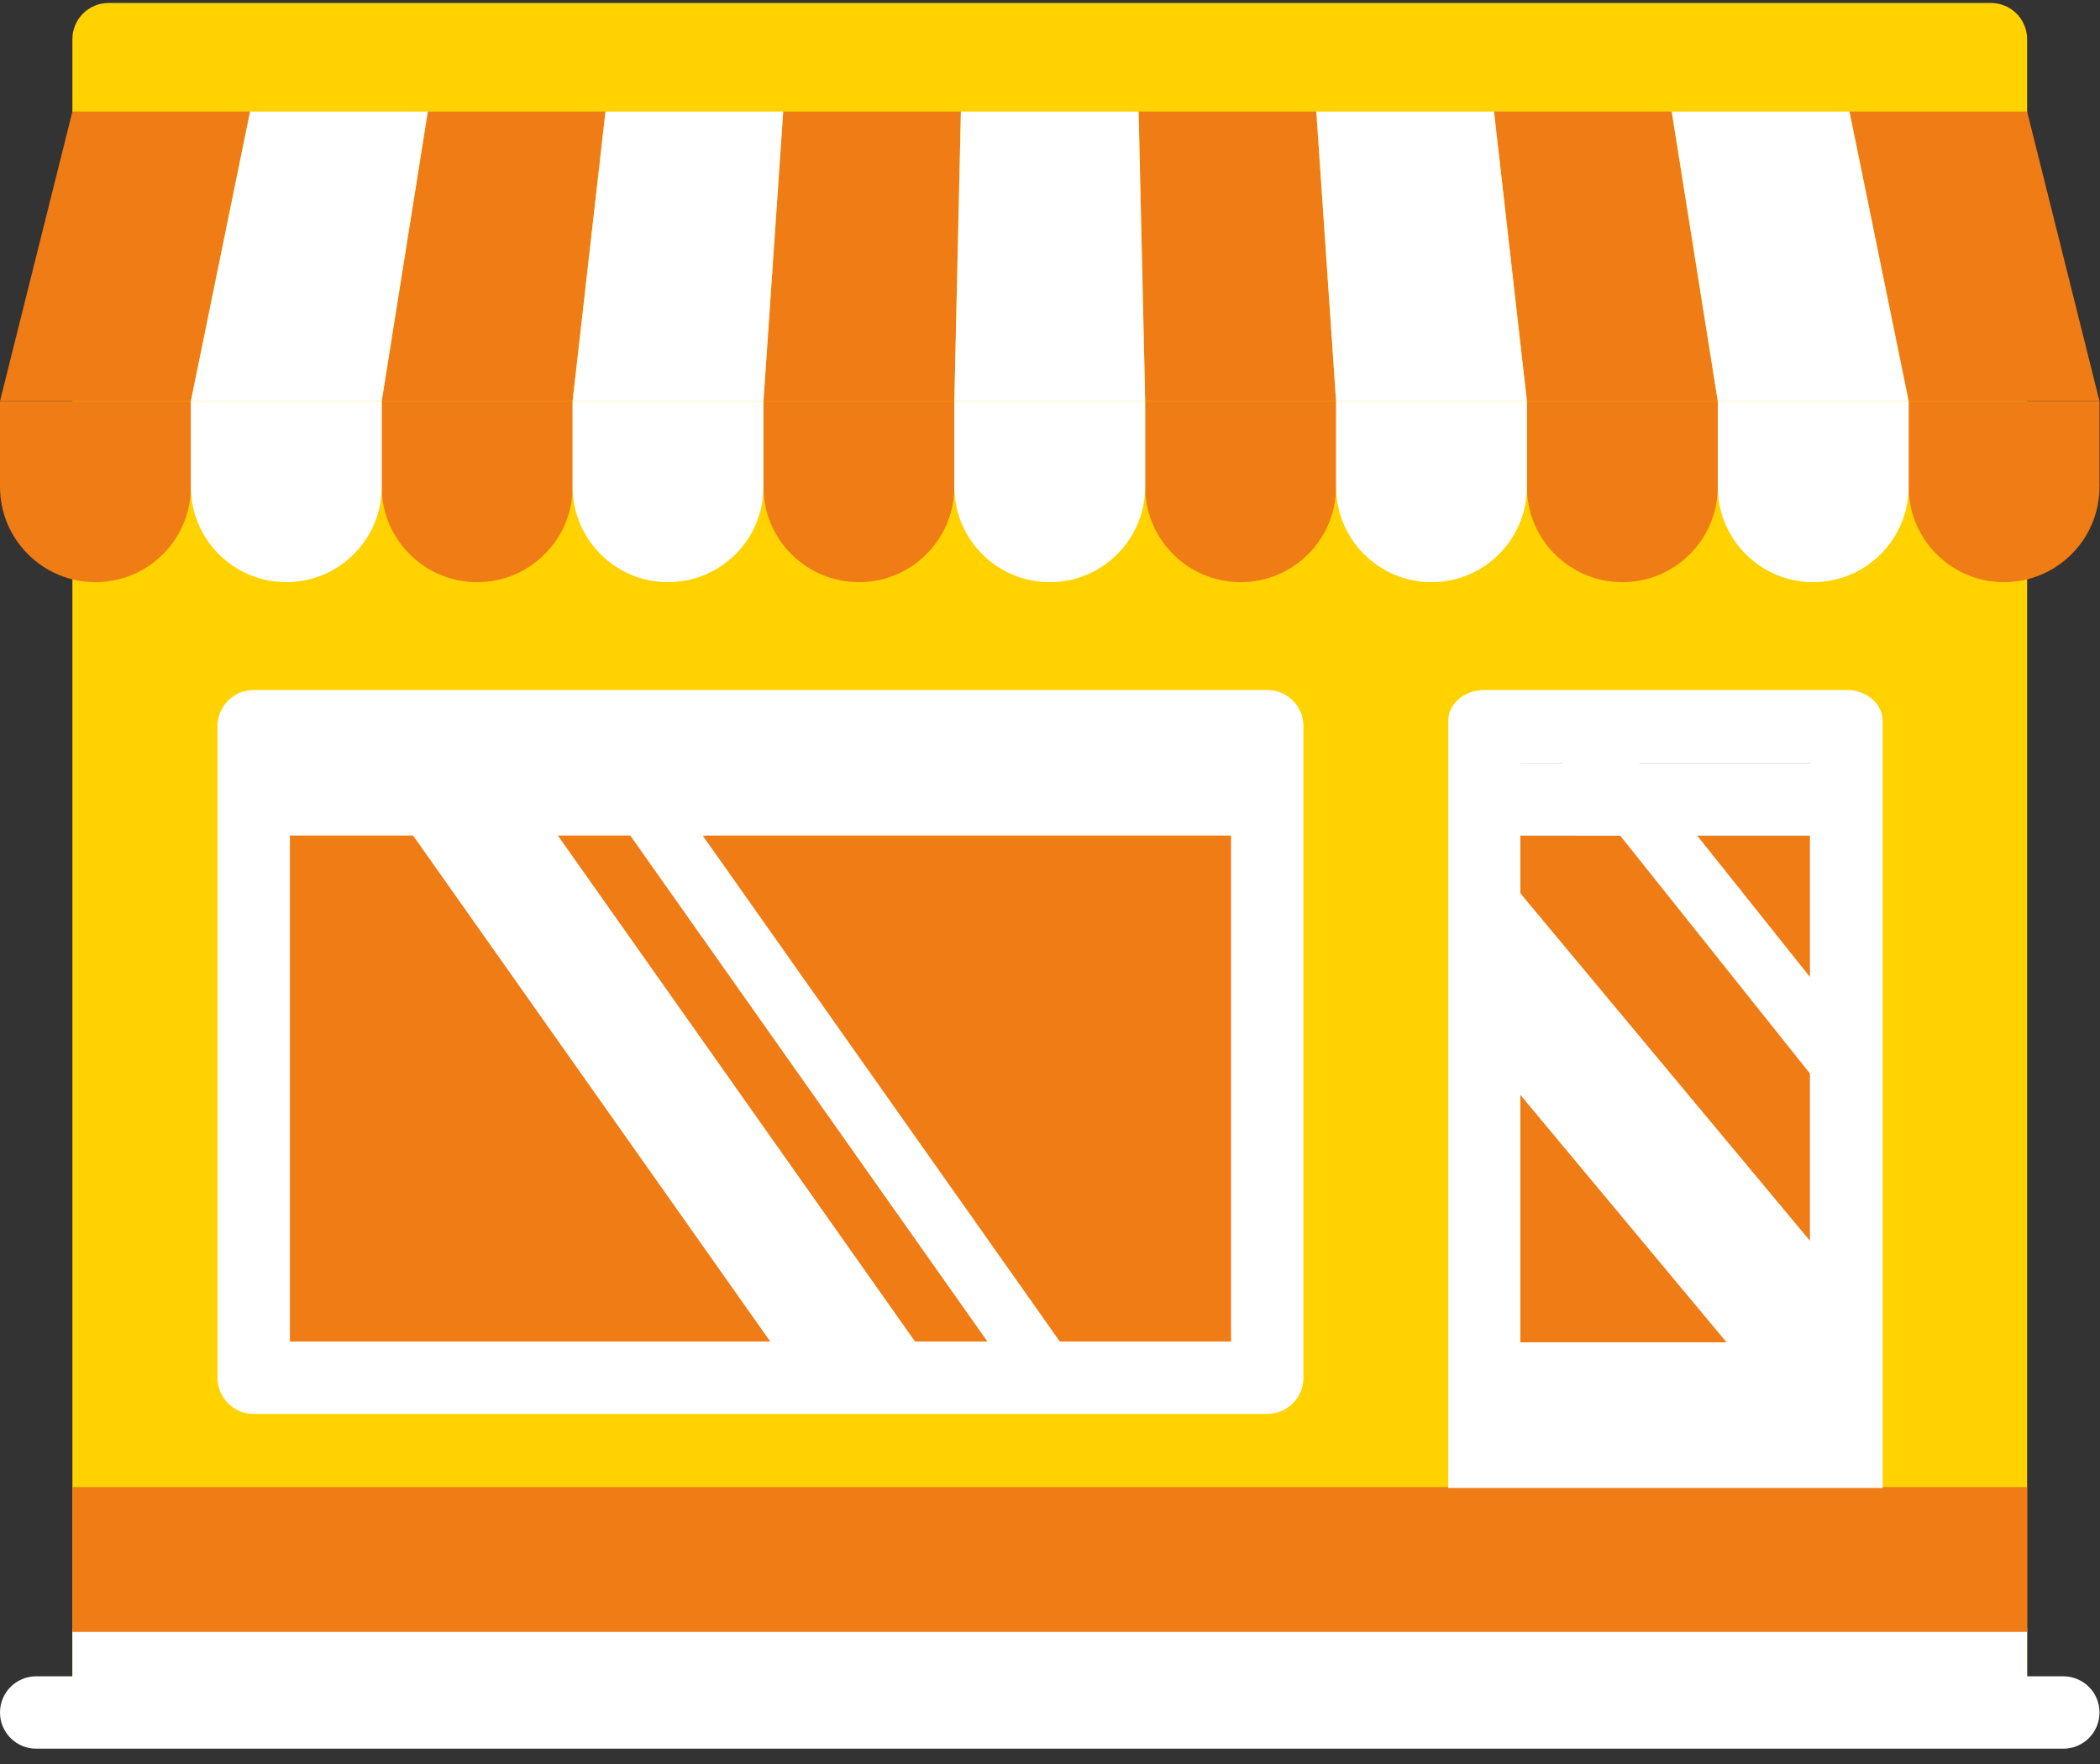 <?xml version="1.0" encoding="UTF-8"?>
<svg width="75px" height="63px" viewBox="0 0 75 63" version="1.1" xmlns="http://www.w3.org/2000/svg" xmlns:xlink="http://www.w3.org/1999/xlink">
    <rect x="0" y="0" width="75" height="63" fill="#333333" stroke="none"/>
    <!-- Generator: Sketch 47.1 (45422) - http://www.bohemiancoding.com/sketch -->
    <title>online-store</title>
    <desc>Created with Sketch.</desc>
    <defs></defs>
    <g id="Blocklight-Website-Prototype" stroke="none" stroke-width="1" fill="none" fill-rule="evenodd">
        <g id="HOMEPAGE" transform="translate(-469, -1402)" fill-rule="nonzero">
            <g id="MEET-BLOCKLIGHT" transform="translate(0, 495)">
                <g id="icon-bkgd-copy-2" transform="translate(390, 858)">
                    <g id="Group-8">
                        <g id="online-store" transform="translate(79, 49)">
                            <path d="M2.586,62.16 L2.586,1.399 C2.586,0.685 3.164,0.106 3.878,0.106 L71.104,0.106 C71.818,0.106 72.397,0.685 72.397,1.399 L72.397,62.16 L2.586,62.16 Z" id="Shape" fill="#FFD200"></path>
                            <rect id="Rectangle-path" fill="#EF7C15" x="9.05" y="25.962" width="36.198" height="23.27"></rect>
                            <polygon id="Shape" fill="#FFFFFF" points="38.784 49.233 36.198 49.233 20.685 27.255 23.27 27.255"></polygon>
                            <g id="Group" transform="translate(0, 14.206)" fill="#EF7C15">
                                <path d="M30.675,6.585 L30.675,6.585 C28.792,6.585 27.266,5.059 27.266,3.177 L27.266,0.121 L34.083,0.121 L34.083,3.177 C34.083,5.059 32.557,6.585 30.675,6.585 Z" id="Shape"></path>
                                <path d="M44.308,6.585 L44.308,6.585 C42.426,6.585 40.9,5.059 40.9,3.177 L40.9,0.121 L47.716,0.121 L47.716,3.177 C47.716,5.059 46.19,6.585 44.308,6.585 Z" id="Shape"></path>
                                <path d="M17.042,6.585 L17.042,6.585 C15.159,6.585 13.633,5.059 13.633,3.177 L13.633,0.121 L20.45,0.121 L20.45,3.177 C20.45,5.059 18.924,6.585 17.042,6.585 Z" id="Shape"></path>
                                <path d="M3.408,6.585 L3.408,6.585 C1.526,6.585 0,5.059 0,3.177 L0,0.121 L6.817,0.121 L6.817,3.177 C6.817,5.059 5.291,6.585 3.408,6.585 Z" id="Shape"></path>
                                <path d="M57.941,6.585 L57.941,6.585 C56.059,6.585 54.533,5.059 54.533,3.177 L54.533,0.121 L61.349,0.121 L61.349,3.177 C61.349,5.059 59.823,6.585 57.941,6.585 Z" id="Shape"></path>
                            </g>
                            <g id="Group" transform="translate(20.357, 14.206)" fill="#FFFFFF">
                                <path d="M3.501,6.585 L3.501,6.585 C1.619,6.585 0.093,5.059 0.093,3.177 L0.093,0.121 L6.91,0.121 L6.91,3.177 C6.91,5.059 5.384,6.585 3.501,6.585 Z" id="Shape"></path>
                                <path d="M30.768,6.585 L30.768,6.585 C28.886,6.585 27.36,5.059 27.36,3.177 L27.36,0.121 L34.176,0.121 L34.176,3.177 C34.176,5.059 32.65,6.585 30.768,6.585 Z" id="Shape"></path>
                            </g>
                            <path d="M71.574,20.791 C69.692,20.791 68.166,19.265 68.166,17.383 L68.166,14.327 L74.982,14.327 L74.982,17.383 C74.982,19.265 73.456,20.791 71.574,20.791 Z" id="Shape" fill="#EF7C15"></path>
                            <g id="Group" transform="translate(6.737, 14.206)" fill="#FFFFFF">
                                <path d="M58.021,6.585 L58.021,6.585 C56.139,6.585 54.613,5.059 54.613,3.177 L54.613,0.121 L61.429,0.121 L61.429,3.177 C61.429,5.059 59.903,6.585 58.021,6.585 Z" id="Shape"></path>
                                <path d="M3.488,6.585 L3.488,6.585 C1.606,6.585 0.08,5.059 0.08,3.177 L0.08,0.121 L6.896,0.121 L6.896,3.177 C6.896,5.059 5.37,6.585 3.488,6.585 Z" id="Shape"></path>
                                <path d="M30.755,6.585 L30.755,6.585 C28.872,6.585 27.346,5.059 27.346,3.177 L27.346,0.121 L34.163,0.121 L34.163,3.177 C34.163,5.059 32.637,6.585 30.755,6.585 Z" id="Shape"></path>
                            </g>
                            <g id="Group" transform="translate(0, 3.954)" fill="#EF7C15">
                                <polygon id="Shape" points="34.083 10.373 27.266 10.373 27.972 0.03 34.318 0.03"></polygon>
                                <polygon id="Shape" points="47.716 10.373 40.9 10.373 40.664 0.03 47.011 0.03"></polygon>
                                <polygon id="Shape" points="20.45 10.373 13.633 10.373 15.279 0.03 21.625 0.03"></polygon>
                                <polygon id="Shape" points="6.817 10.373 0 10.373 2.586 0.03 8.932 0.03"></polygon>
                                <polygon id="Shape" points="61.349 10.373 54.533 10.373 53.357 0.03 59.704 0.03"></polygon>
                            </g>
                            <g id="Group" transform="translate(20.357, 3.954)" fill="#FFFFFF">
                                <polygon id="Shape" points="6.91 10.373 0.093 10.373 1.268 0.03 7.615 0.03"></polygon>
                                <polygon id="Shape" points="34.176 10.373 27.36 10.373 26.654 0.03 33.001 0.03"></polygon>
                            </g>
                            <polygon id="Shape" fill="#EF7C15" points="74.982 14.327 68.166 14.327 66.05 3.984 72.397 3.984"></polygon>
                            <g id="Group" transform="translate(6.737, 3.954)" fill="#FFFFFF">
                                <polygon id="Shape" points="61.429 10.373 54.613 10.373 52.967 0.03 59.314 0.03"></polygon>
                                <polygon id="Shape" points="6.896 10.373 0.08 10.373 2.195 0.03 8.542 0.03"></polygon>
                                <polygon id="Shape" points="34.163 10.373 27.346 10.373 27.581 0.03 33.928 0.03"></polygon>
                            </g>
                            <path d="M73.69,62.453 L1.293,62.453 C0.579,62.453 0,61.874 0,61.16 L0,61.16 C0,60.446 0.579,59.868 1.293,59.868 L73.69,59.868 C74.404,59.868 74.983,60.446 74.983,61.16 L74.983,61.16 C74.982,61.874 74.404,62.453 73.69,62.453 Z" id="Shape" fill="#FFFFFF"></path>
                            <g id="Group" transform="translate(2.49, 58.141)" fill="#FFFFFF">
                                <rect id="Rectangle-path" x="0.096" y="0" width="69.811" height="2.727"></rect>
                            </g>
                            <rect id="Rectangle-path" fill="#EF7C15" x="2.586" y="53.111" width="69.811" height="5.171"></rect>
                            <g id="Group" transform="translate(7.627, 24.576)" fill="#FFFFFF">
                                <path d="M36.34,2.651 L36.34,23.336 L2.727,23.336 L2.727,2.651 L36.34,2.651 L36.34,2.651 Z M37.633,0.066 L1.434,0.066 C0.72,0.066 0.141,0.645 0.141,1.358 L0.141,24.629 C0.141,25.343 0.72,25.922 1.434,25.922 L37.633,25.922 C38.346,25.922 38.925,25.343 38.925,24.629 L38.925,1.358 C38.925,0.645 38.347,0.066 37.633,0.066 L37.633,0.066 Z" id="Shape"></path>
                                <path d="M58.317,0.066 L45.389,0.066 C44.675,0.066 44.097,0.556 44.097,1.162 L44.097,28.566 L59.61,28.566 L59.61,1.162 C59.61,0.556 59.031,0.066 58.317,0.066 Z" id="Shape"></path>
                            </g>
                            <rect id="Rectangle-path" fill="#EF7C15" x="54.298" y="27.255" width="10.342" height="20.685"></rect>
                            <rect id="Rectangle-path" fill="#FFFFFF" x="8.144" y="25.962" width="36.198" height="3.878"></rect>
                            <rect id="SVGCleanerId_0" fill="#A0D2F0" x="54.298" y="27.255" width="10.342" height="2.586"></rect>
                            <polygon id="Shape" fill="#FFFFFF" points="33.613 49.233 28.442 49.233 12.928 27.255 18.099 27.255"></polygon>
                            <polygon id="Shape" fill="#FFFFFF" points="25.21 29.841 23.27 27.255 20.685 27.255 22.624 29.841"></polygon>
                            <polygon id="Shape" fill="#B4E1FA" points="58.822 29.841 56.883 27.255 54.298 27.255 56.237 29.841"></polygon>
                            <rect id="SVGCleanerId_0_1_" fill="#FFFFFF" x="54.118" y="27.255" width="10.702" height="2.586"></rect>
                            <polygon id="Shape" fill="#FFFFFF" points="65 35.342 56.75 25 54 25 65 38.79"></polygon>
                            <polygon id="Shape" fill="#FFFFFF" points="53.298 30.702 53.298 37.902 62.298 48.702 65.298 48.702 65.298 45.102"></polygon>
                        </g>
                    </g>
                </g>
            </g>
        </g>
    </g>
</svg>